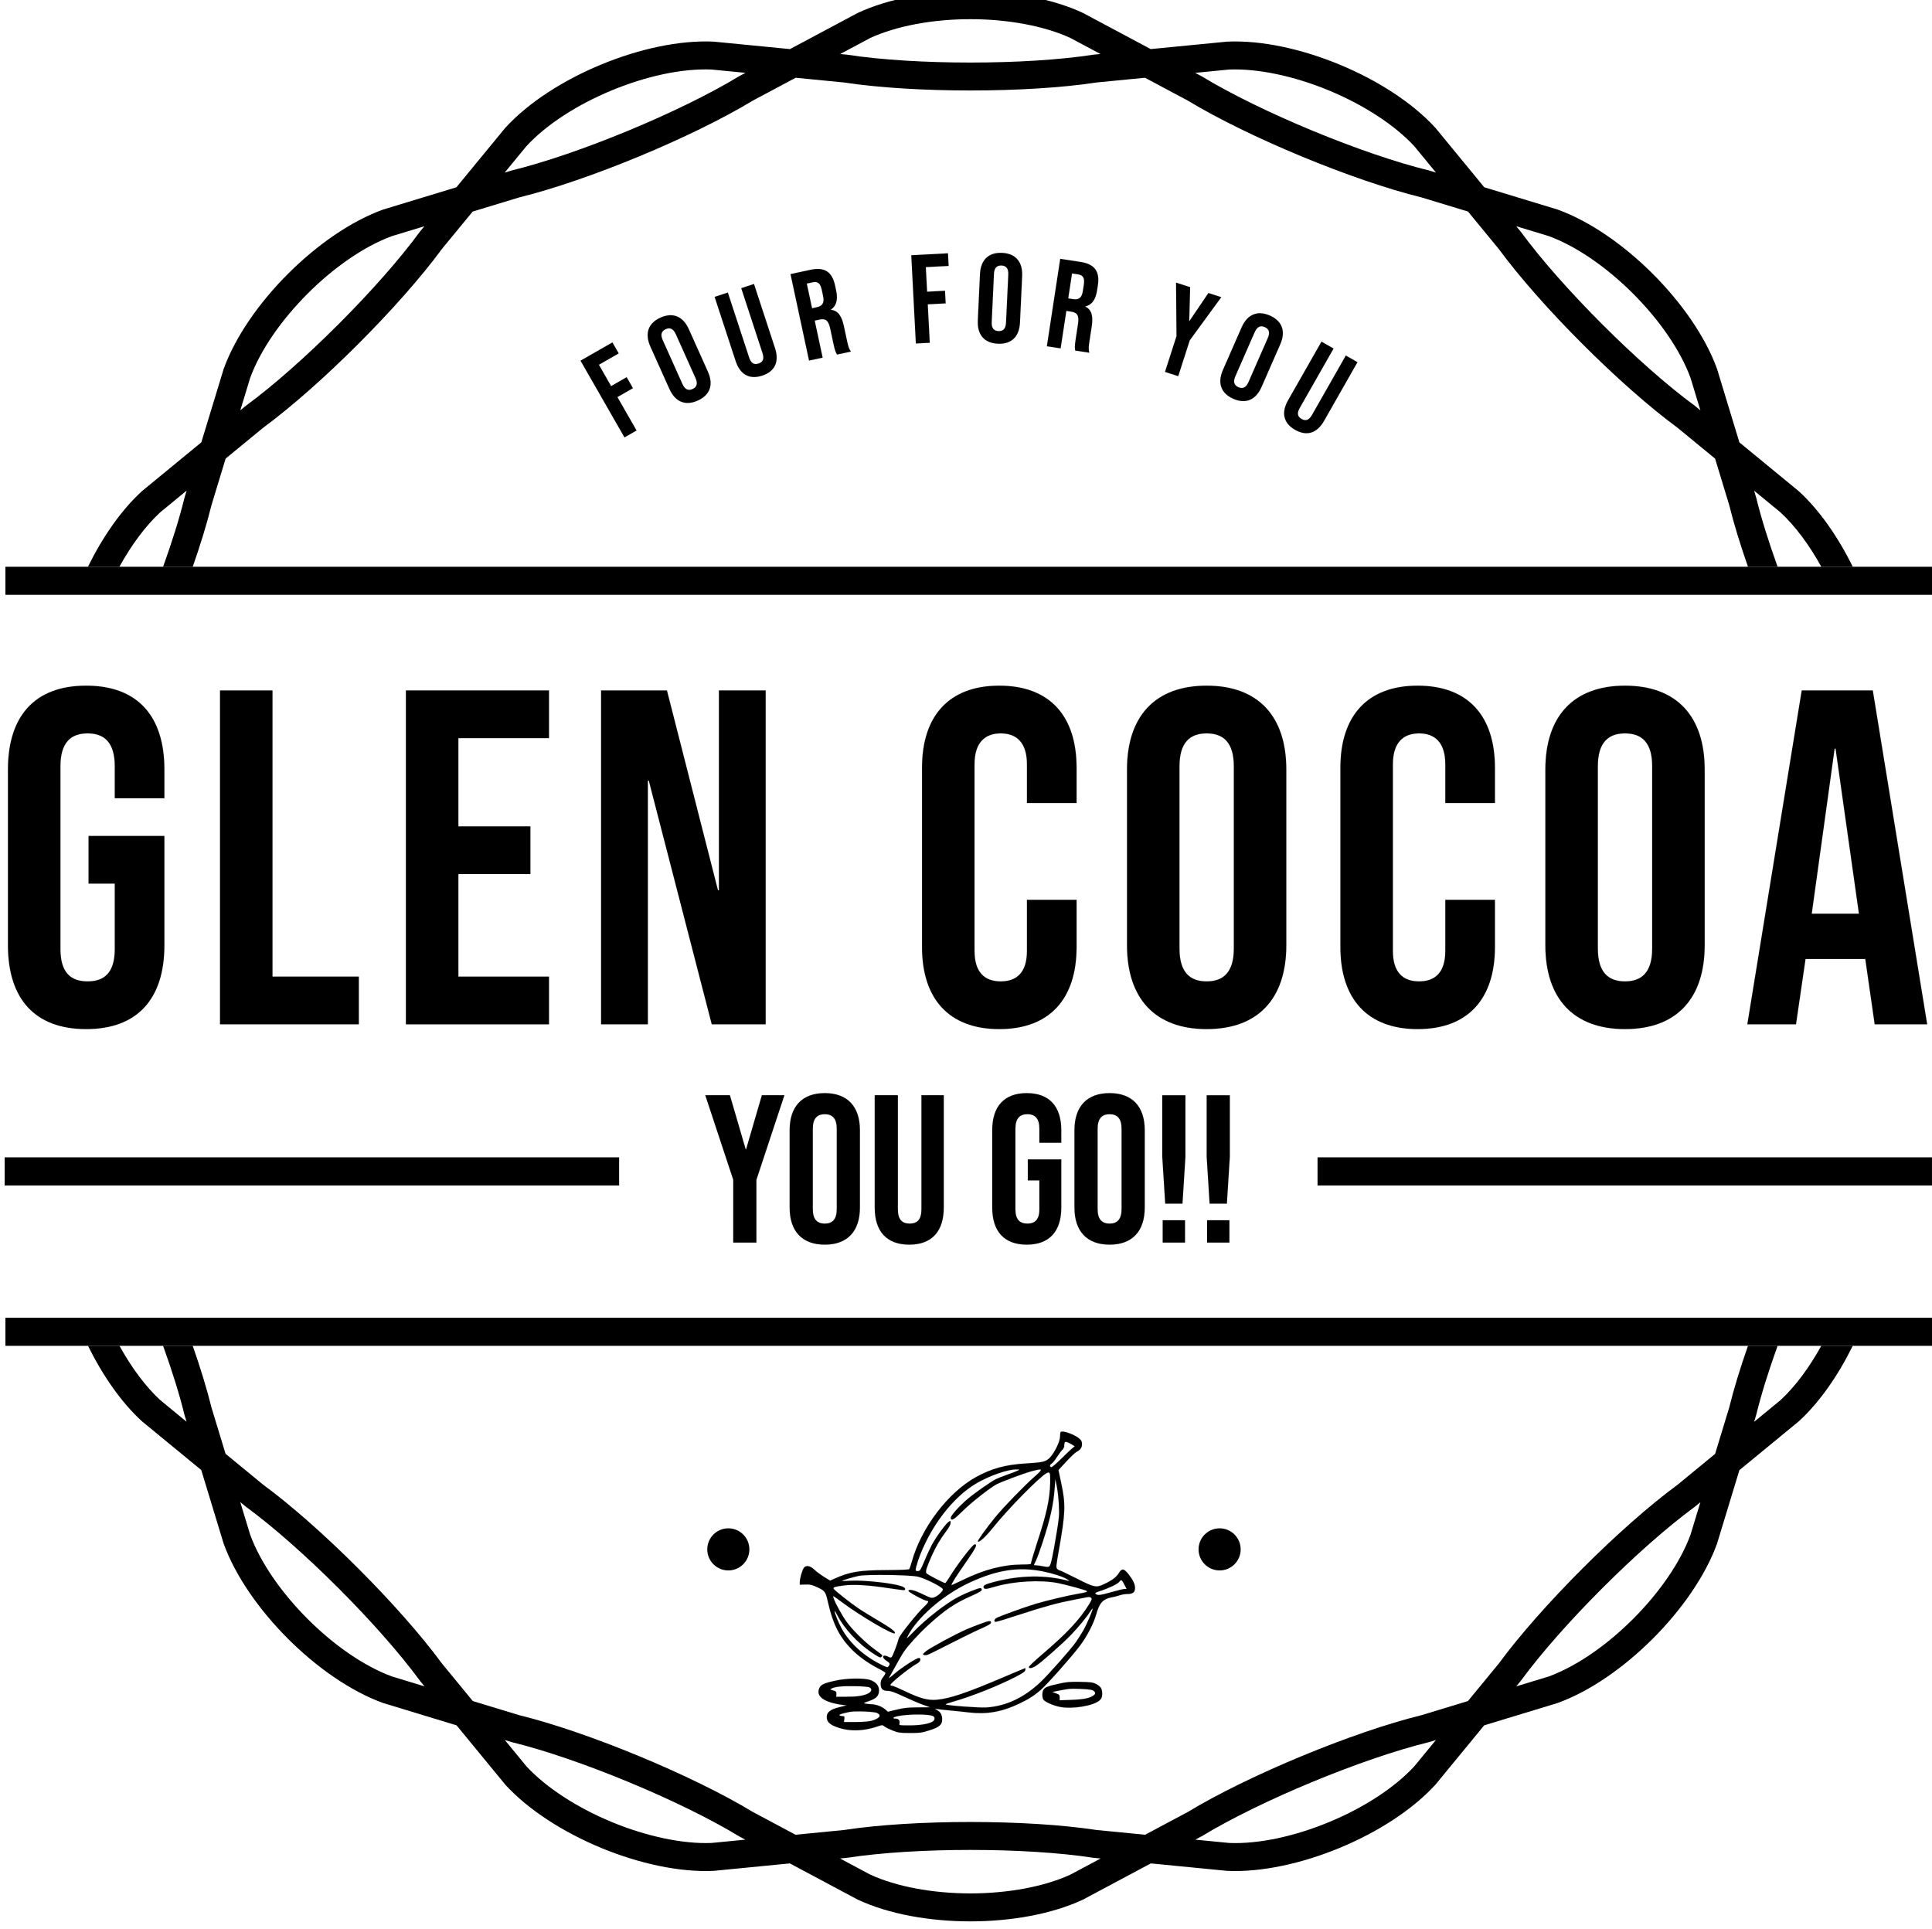<?xml version="1.0" encoding="UTF-8" standalone="no"?>
<!-- Created with Inkscape (http://www.inkscape.org/) -->

<svg
   xmlns:dc="http://purl.org/dc/elements/1.1/"
   xmlns:cc="http://creativecommons.org/ns#"
   xmlns:rdf="http://www.w3.org/1999/02/22-rdf-syntax-ns#"
   xmlns:svg="http://www.w3.org/2000/svg"
   xmlns="http://www.w3.org/2000/svg"
   xmlns:xlink="http://www.w3.org/1999/xlink"
   xmlns:sodipodi="http://sodipodi.sourceforge.net/DTD/sodipodi-0.dtd"
   xmlns:inkscape="http://www.inkscape.org/namespaces/inkscape"
   width="97.172mm"
   height="97.014mm"
   viewBox="0 0 97.172 97.014"
   version="1.1"
   id="svg1049"
   inkscape:version="0.92.2 2405546, 2018-03-11"
   sodipodi:docname="glencocoa22.svg">
  <defs
     id="defs1043">
    <linearGradient
       inkscape:collect="always"
       id="linearGradient2031">
      <stop
         style="stop-color:#000000;stop-opacity:1;"
         offset="0"
         id="stop2027" />
      <stop
         style="stop-color:#000000;stop-opacity:0;"
         offset="1"
         id="stop2029" />
    </linearGradient>
    <linearGradient
       inkscape:collect="always"
       xlink:href="#linearGradient2031"
       id="linearGradient2033"
       x1="52.634"
       y1="197.12"
       x2="149.165"
       y2="197.12"
       gradientUnits="userSpaceOnUse" />
  </defs>
  <sodipodi:namedview
     id="base"
     pagecolor="#ffffff"
     bordercolor="#666666"
     borderopacity="1.0"
     inkscape:pageopacity="0.0"
     inkscape:pageshadow="2"
     inkscape:zoom="1.4"
     inkscape:cx="26.934816"
     inkscape:cy="190.54394"
     inkscape:document-units="mm"
     inkscape:current-layer="layer2"
     showgrid="false"
     inkscape:window-width="1366"
     inkscape:window-height="703"
     inkscape:window-x="0"
     inkscape:window-y="0"
     inkscape:window-maximized="1"
     showguides="true"
     inkscape:guide-bbox="true"
     fit-margin-top="0"
     fit-margin-left="0"
     fit-margin-right="0"
     fit-margin-bottom="0">
    <inkscape:grid
       type="xygrid"
       id="grid2066"
       originx="-52.634"
       originy="-45.987" />
  </sodipodi:namedview>
  <g
     inkscape:label="Layer 1"
     inkscape:groupmode="layer"
     id="layer1"
     style="display:inline"
     transform="translate(-52.634,-153.999)">
    <g
       style="fill:#000000"
       id="g12970"
       transform="matrix(0.353,0,0,-0.353,-132.065,856.027)">
      <g
         style="fill:#000000"
         transform="translate(764.093,1770.085)"
         id="g2534-6">
        <path
           inkscape:connector-curvature="0"
           id="path2536-3"
           style="fill:#000000;fill-opacity:1;fill-rule:evenodd;stroke:none"
           d="m 0,0 c -2.949,-8.035 -12.154,-17.239 -20.189,-20.189 l -4.639,-1.412 0.659,0.802 c 5.762,7.87 16.915,19.025 24.786,24.786 L 1.411,4.64 Z m -39.349,-32.987 c -5.799,-6.295 -17.826,-11.276 -26.379,-10.926 l -4.824,0.471 0.906,0.484 c 8.336,5.066 22.911,11.102 32.386,13.411 l 0.986,0.3 z m -48.984,-15.427 c -3.693,-1.708 -8.889,-2.686 -14.277,-2.686 -5.387,0 -10.583,0.978 -14.277,2.686 l -4.288,2.289 1.043,0.102 c 9.641,1.491 25.415,1.489 35.053,-0.003 l 1.031,-0.101 z m -51.152,4.501 c -4.065,-0.164 -9.241,0.921 -14.217,2.983 -4.979,2.062 -9.404,4.953 -12.163,7.945 l -3.07,3.735 0.977,-0.297 c 9.477,-2.309 24.052,-8.345 32.387,-13.413 l 0.902,-0.482 z m -45.543,23.725 c -8.035,2.948 -17.24,12.152 -20.192,20.189 l -1.416,4.653 0.808,-0.664 c 7.872,-5.761 19.027,-16.914 24.788,-24.786 l 0.664,-0.808 z M 12.806,19.163 9.06,16.085 9.359,17.069 c 0.71,2.91 1.774,6.303 3.05,9.846 H 8.187 C 7.087,23.766 6.161,20.759 5.514,18.124 L 3.505,11.52 -1.83,7.136 C -9.958,1.163 -21.344,-10.223 -27.318,-18.353 l -4.391,-5.34 -6.606,-2.01 c -9.798,-2.406 -24.675,-8.568 -33.304,-13.792 l -6.087,-3.248 -6.877,0.672 c -9.973,1.526 -26.076,1.528 -36.047,0.003 l -6.886,-0.674 -6.081,3.245 c -8.625,5.225 -23.504,11.388 -33.306,13.795 l -6.596,2.006 -4.391,5.343 c -5.97,8.128 -17.358,19.516 -25.492,25.492 l -5.347,4.394 -2.004,6.591 c -0.648,2.635 -1.573,5.642 -2.672,8.791 h -4.223 c 1.276,-3.543 2.34,-6.936 3.049,-9.846 l 0.295,-0.969 -3.734,3.069 c -2.151,1.981 -4.14,4.698 -5.824,7.746 h -4.483 c 2.092,-4.243 4.747,-8.07 7.693,-10.757 l 8.441,-6.938 3.189,-10.482 c 3.317,-9.172 13.537,-19.392 22.711,-22.708 l 10.479,-3.187 6.936,-8.443 c 3.289,-3.6 8.271,-6.784 13.648,-9.012 5.379,-2.228 11.153,-3.498 16.025,-3.278 l 10.875,1.064 9.66,-5.155 c 4.416,-2.069 10.237,-3.104 16.058,-3.104 5.822,0 11.642,1.035 16.059,3.104 l 9.658,5.155 10.886,-1.064 c 9.742,-0.446 23.097,5.084 29.671,12.289 l 6.943,8.448 10.466,3.183 c 9.172,3.316 19.394,13.536 22.71,22.708 l 3.185,10.468 8.453,6.946 c 2.946,2.689 5.602,6.518 7.694,10.763 h -4.483 c -1.685,-3.05 -3.675,-5.769 -5.826,-7.752 M -205.22,164.828 c 2.95,8.035 12.157,17.24 20.193,20.193 l 4.628,1.407 -0.646,-0.785 c -5.763,-7.873 -16.916,-19.025 -24.787,-24.788 l -0.794,-0.652 z m 39.35,33.001 c 5.801,6.294 17.828,11.275 26.383,10.928 l 4.835,-0.473 -0.922,-0.492 c -8.335,-5.068 -22.909,-11.104 -32.386,-13.416 l -0.997,-0.303 z m 48.984,15.414 c 3.693,1.709 8.889,2.688 14.276,2.688 5.388,0 10.584,-0.979 14.277,-2.688 l 4.263,-2.274 -1.014,-0.099 c -9.64,-1.493 -25.414,-1.492 -35.055,-0.002 l -1.014,0.099 z m 51.154,-4.488 c 4.065,0.165 9.24,-0.92 14.217,-2.982 4.978,-2.061 9.405,-4.954 12.162,-7.945 l 3.086,-3.754 -0.993,0.302 c -9.475,2.312 -24.05,8.348 -32.386,13.414 l -0.923,0.493 z m 45.543,-23.734 C -12.153,182.067 -2.948,172.864 0,164.831 l 1.41,-4.635 -0.798,0.656 c -7.869,5.762 -19.024,16.916 -24.787,24.786 l -0.651,0.792 z m -197.832,-39.338 3.748,3.079 -0.304,-0.999 c -0.71,-2.911 -1.773,-6.305 -3.05,-9.848 h 4.224 c 1.099,3.15 2.025,6.158 2.673,8.793 l 2.012,6.618 5.332,4.381 c 8.131,5.976 19.52,17.363 25.49,25.49 l 4.375,5.323 6.616,2.011 c 9.804,2.411 24.683,8.575 33.304,13.798 l 6.104,3.255 6.861,-0.671 c 9.982,-1.524 26.086,-1.523 36.051,0.002 l 6.858,0.669 6.108,-3.258 c 8.625,-5.221 23.503,-11.384 33.304,-13.795 l 6.613,-2.01 4.379,-5.328 c 5.969,-8.124 17.357,-19.511 25.489,-25.489 l 5.336,-4.385 2.011,-6.611 c 0.648,-2.635 1.574,-5.643 2.674,-8.793 h 4.221 c -1.276,3.543 -2.34,6.937 -3.05,9.848 l -0.301,0.991 3.746,-3.078 c 2.153,-1.986 4.145,-4.708 5.831,-7.761 h 4.481 c -2.093,4.248 -4.751,8.081 -7.698,10.772 l -8.452,6.944 -3.182,10.463 c -3.316,9.172 -13.538,19.389 -22.71,22.708 l -10.463,3.181 -6.951,8.458 c -3.289,3.603 -8.269,6.787 -13.648,9.014 -5.378,2.228 -11.153,3.499 -16.024,3.276 l -10.899,-1.063 -9.639,5.143 c -4.417,2.07 -10.237,3.104 -16.059,3.104 -5.821,0 -11.642,-1.034 -16.058,-3.104 l -9.642,-5.144 -10.898,1.066 c -9.744,0.446 -23.097,-5.084 -29.673,-12.291 l -6.954,-8.461 -10.456,-3.179 c -9.174,-3.319 -19.394,-13.536 -22.711,-22.711 l -3.18,-10.452 -8.454,-6.947 c -2.948,-2.692 -5.606,-6.526 -7.7,-10.777 h 4.482 c 1.686,3.056 3.679,5.781 5.833,7.768" />
      </g>
      <path
         inkscape:connector-curvature="0"
         id="path2538-9"
         style="fill:#000000;fill-opacity:1;fill-rule:evenodd;stroke:none"
         d="m 524,1797 h 275 v 4 H 524 Z m 0,107 h 275 v 4 H 524 Z" />
      <g
         style="fill:#000000"
         transform="translate(697,1771)"
         id="g2708-4">
        <path
           inkscape:connector-curvature="0"
           id="path2710-8"
           style="fill:#000000;fill-opacity:1;fill-rule:evenodd;stroke:none"
           d="m 0,0 c -1.656,0 -3,-1.343 -3,-3 0,-1.656 1.344,-3 3,-3 1.656,0 3,1.344 3,3 0,1.657 -1.344,3 -3,3 m -70,0 c -1.656,0 -3,-1.343 -3,-3 0,-1.656 1.344,-3 3,-3 1.656,0 3,1.344 3,3 0,1.657 -1.344,3 -3,3" />
      </g>
    </g>
  </g>
  <g
     inkscape:groupmode="layer"
     id="layer2"
     inkscape:label="Layer 2"
     style="display:inline;opacity:1"
     transform="translate(-52.634,-153.999)">
    <g
       aria-label="YOU GO!!"
       style="font-style:normal;font-variant:normal;font-weight:normal;font-stretch:normal;font-size:10.583px;line-height:1.25;font-family:'Bebas Neue';-inkscape-font-specification:'Bebas Neue, Normal';font-variant-ligatures:normal;font-variant-caps:normal;font-variant-numeric:normal;font-feature-settings:normal;text-align:start;letter-spacing:0px;word-spacing:0px;writing-mode:lr-tb;text-anchor:start;opacity:1;fill:#000000;fill-opacity:1;stroke:#000000;stroke-width:0.003;stroke-miterlimit:4;stroke-dasharray:none"
       id="text2015">
      <path
         d="m 89.514,216.491 h 1.164 v -3.154 l 1.408,-4.255 h -1.132 l -0.794,2.72 h -0.021 l -0.794,-2.72 h -1.238 l 1.408,4.255 z"
         style="font-style:normal;font-variant:normal;font-weight:normal;font-stretch:normal;font-size:10.583px;font-family:'Bebas Neue';-inkscape-font-specification:'Bebas Neue, Normal';font-variant-ligatures:normal;font-variant-caps:normal;font-variant-numeric:normal;font-feature-settings:normal;text-align:start;writing-mode:lr-tb;text-anchor:start;fill:#000000;fill-opacity:1;stroke:#000000;stroke-width:0.003;stroke-miterlimit:4;stroke-dasharray:none"
         id="path9586" />
      <path
         d="m 94.117,216.597 c 1.143,0 1.767,-0.677 1.767,-1.863 v -3.895 c 0,-1.185 -0.624,-1.863 -1.767,-1.863 -1.143,0 -1.767,0.677 -1.767,1.863 v 3.895 c 0,1.185 0.624,1.863 1.767,1.863 z m 0,-1.058 c -0.37,0 -0.603,-0.201 -0.603,-0.73 v -4.043 c 0,-0.529 0.233,-0.73 0.603,-0.73 0.37,0 0.603,0.201 0.603,0.73 v 4.043 c 0,0.529 -0.233,0.73 -0.603,0.73 z"
         style="font-style:normal;font-variant:normal;font-weight:normal;font-stretch:normal;font-size:10.583px;font-family:'Bebas Neue';-inkscape-font-specification:'Bebas Neue, Normal';font-variant-ligatures:normal;font-variant-caps:normal;font-variant-numeric:normal;font-feature-settings:normal;text-align:start;writing-mode:lr-tb;text-anchor:start;fill:#000000;fill-opacity:1;stroke:#000000;stroke-width:0.003;stroke-miterlimit:4;stroke-dasharray:none"
         id="path9588" />
      <path
         d="m 98.365,216.597 c 1.143,0 1.736,-0.677 1.736,-1.863 v -5.652 h -1.122 v 5.736 c 0,0.529 -0.222,0.72 -0.593,0.72 -0.37,0 -0.593,-0.191 -0.593,-0.72 v -5.736 h -1.164 v 5.652 c 0,1.185 0.593,1.863 1.736,1.863 z"
         style="font-style:normal;font-variant:normal;font-weight:normal;font-stretch:normal;font-size:10.583px;font-family:'Bebas Neue';-inkscape-font-specification:'Bebas Neue, Normal';font-variant-ligatures:normal;font-variant-caps:normal;font-variant-numeric:normal;font-feature-settings:normal;text-align:start;writing-mode:lr-tb;text-anchor:start;fill:#000000;fill-opacity:1;stroke:#000000;stroke-width:0.003;stroke-miterlimit:4;stroke-dasharray:none"
         id="path9590" />
      <path
         d="m 104.276,216.597 c 1.143,0 1.736,-0.677 1.736,-1.863 v -2.424 h -1.683 v 1.058 h 0.582 v 1.45 c 0,0.529 -0.233,0.72 -0.603,0.72 -0.37,0 -0.603,-0.191 -0.603,-0.72 v -4.053 c 0,-0.529 0.233,-0.73 0.603,-0.73 0.37,0 0.603,0.201 0.603,0.73 v 0.709 h 1.101 v -0.635 c 0,-1.185 -0.593,-1.863 -1.736,-1.863 -1.143,0 -1.736,0.677 -1.736,1.863 v 3.895 c 0,1.185 0.593,1.863 1.736,1.863 z"
         style="font-style:normal;font-variant:normal;font-weight:normal;font-stretch:normal;font-size:10.583px;font-family:'Bebas Neue';-inkscape-font-specification:'Bebas Neue, Normal';font-variant-ligatures:normal;font-variant-caps:normal;font-variant-numeric:normal;font-feature-settings:normal;text-align:start;writing-mode:lr-tb;text-anchor:start;fill:#000000;fill-opacity:1;stroke:#000000;stroke-width:0.003;stroke-miterlimit:4;stroke-dasharray:none"
         id="path9592" />
      <path
         d="m 108.442,216.597 c 1.143,0 1.767,-0.677 1.767,-1.863 v -3.895 c 0,-1.185 -0.624,-1.863 -1.767,-1.863 -1.143,0 -1.767,0.677 -1.767,1.863 v 3.895 c 0,1.185 0.624,1.863 1.767,1.863 z m 0,-1.058 c -0.37,0 -0.603,-0.201 -0.603,-0.73 v -4.043 c 0,-0.529 0.233,-0.73 0.603,-0.73 0.37,0 0.603,0.201 0.603,0.73 v 4.043 c 0,0.529 -0.233,0.73 -0.603,0.73 z"
         style="font-style:normal;font-variant:normal;font-weight:normal;font-stretch:normal;font-size:10.583px;font-family:'Bebas Neue';-inkscape-font-specification:'Bebas Neue, Normal';font-variant-ligatures:normal;font-variant-caps:normal;font-variant-numeric:normal;font-feature-settings:normal;text-align:start;writing-mode:lr-tb;text-anchor:start;fill:#000000;fill-opacity:1;stroke:#000000;stroke-width:0.003;stroke-miterlimit:4;stroke-dasharray:none"
         id="path9594" />
      <path
         d="m 111.24,214.533 h 0.868 l 0.148,-2.36 v -3.09 h -1.164 v 3.09 z m -0.127,1.958 h 1.122 v -1.122 h -1.122 z"
         style="font-style:normal;font-variant:normal;font-weight:normal;font-stretch:normal;font-size:10.583px;font-family:'Bebas Neue';-inkscape-font-specification:'Bebas Neue, Normal';font-variant-ligatures:normal;font-variant-caps:normal;font-variant-numeric:normal;font-feature-settings:normal;text-align:start;writing-mode:lr-tb;text-anchor:start;fill:#000000;fill-opacity:1;stroke:#000000;stroke-width:0.003;stroke-miterlimit:4;stroke-dasharray:none"
         id="path9596" />
      <path
         d="m 113.473,214.533 h 0.868 l 0.148,-2.36 v -3.09 h -1.164 v 3.09 z m -0.127,1.958 h 1.122 v -1.122 h -1.122 z"
         style="font-style:normal;font-variant:normal;font-weight:normal;font-stretch:normal;font-size:10.583px;font-family:'Bebas Neue';-inkscape-font-specification:'Bebas Neue, Normal';font-variant-ligatures:normal;font-variant-caps:normal;font-variant-numeric:normal;font-feature-settings:normal;text-align:start;writing-mode:lr-tb;text-anchor:start;fill:#000000;fill-opacity:1;stroke:#000000;stroke-width:0.003;stroke-miterlimit:4;stroke-dasharray:none"
         id="path9598" />
    </g>
    <g
       aria-label="FOUR FOR YOU"
       style="font-style:normal;font-variant:normal;font-weight:normal;font-stretch:normal;font-size:6.35px;line-height:1.25;font-family:'Bebas Neue';-inkscape-font-specification:'Bebas Neue, Normal';font-variant-ligatures:normal;font-variant-caps:normal;font-variant-numeric:normal;font-feature-settings:normal;text-align:start;letter-spacing:0.937px;word-spacing:0px;writing-mode:lr-tb;text-anchor:start;display:inline;opacity:1;fill:#000000;fill-opacity:1;stroke:#000000;stroke-width:0.003;stroke-miterlimit:4;stroke-dasharray:none"
       id="text1598">
      <path
         d="m 84.043,175.997 0.606,-0.347 -0.963,-1.681 0.782,-0.448 -0.316,-0.551 -0.782,0.448 -0.615,-1.075 0.997,-0.571 -0.316,-0.551 -1.603,0.918 z"
         style=""
         id="path9565" />
      <path
         d="m 87.727,174.145 c 0.626,-0.281 0.801,-0.805 0.51,-1.454 l -0.957,-2.132 c -0.291,-0.649 -0.799,-0.866 -1.425,-0.586 -0.626,0.281 -0.801,0.805 -0.51,1.454 l 0.957,2.132 c 0.291,0.649 0.799,0.866 1.425,0.586 z m -0.26,-0.579 c -0.203,0.091 -0.38,0.038 -0.51,-0.252 l -0.993,-2.213 c -0.13,-0.29 -0.052,-0.457 0.151,-0.548 0.203,-0.091 0.38,-0.038 0.51,0.252 l 0.993,2.213 c 0.13,0.29 0.052,0.457 -0.151,0.548 z"
         style=""
         id="path9567" />
      <path
         d="m 90.97,172.89 c 0.652,-0.214 0.863,-0.71 0.642,-1.386 l -1.056,-3.222 -0.64,0.21 1.072,3.271 c 0.099,0.302 0.008,0.452 -0.203,0.521 -0.211,0.069 -0.374,0.002 -0.472,-0.3 l -1.072,-3.271 -0.664,0.217 1.056,3.222 c 0.221,0.676 0.686,0.951 1.338,0.738 z"
         style=""
         id="path9569" />
      <path
         d="m 93.326,172.132 0.683,-0.146 -0.399,-1.863 0.236,-0.051 c 0.31,-0.067 0.456,0.039 0.543,0.442 l 0.17,0.795 c 0.076,0.354 0.115,0.417 0.176,0.521 l 0.695,-0.149 c -0.103,-0.147 -0.142,-0.301 -0.188,-0.512 l -0.164,-0.764 c -0.105,-0.491 -0.286,-0.789 -0.65,-0.822 l -0.003,-0.012 c 0.278,-0.189 0.359,-0.506 0.264,-0.953 l -0.057,-0.267 c -0.144,-0.671 -0.518,-0.934 -1.226,-0.783 l -1.012,0.217 z m 0.151,-2.63 -0.266,-1.242 0.31,-0.067 c 0.242,-0.052 0.377,0.062 0.443,0.373 l 0.072,0.335 c 0.074,0.348 -0.057,0.493 -0.311,0.547 z"
         style=""
         id="path9571" />
      <path
         d="m 98.699,171.274 0.698,-0.036 -0.101,-1.934 0.9,-0.047 -0.033,-0.634 -0.9,0.047 -0.065,-1.237 1.148,-0.06 -0.033,-0.634 -1.845,0.097 z"
         style=""
         id="path9573" />
      <path
         d="m 102.822,171.285 c 0.685,0.032 1.078,-0.356 1.112,-1.067 l 0.109,-2.334 c 0.033,-0.71 -0.322,-1.134 -1.007,-1.166 -0.685,-0.032 -1.078,0.356 -1.112,1.067 l -0.109,2.334 c -0.033,0.71 0.322,1.134 1.007,1.166 z m 0.03,-0.634 c -0.222,-0.01 -0.356,-0.137 -0.341,-0.455 l 0.114,-2.423 c 0.015,-0.317 0.16,-0.431 0.382,-0.421 0.222,0.01 0.356,0.137 0.341,0.455 l -0.114,2.423 c -0.015,0.317 -0.16,0.431 -0.382,0.421 z"
         style=""
         id="path9575" />
      <path
         d="m 105.288,171.413 0.691,0.105 0.287,-1.883 0.239,0.036 c 0.314,0.048 0.413,0.198 0.351,0.606 l -0.122,0.804 c -0.054,0.358 -0.04,0.431 -0.019,0.549 l 0.703,0.107 c -0.044,-0.174 -0.027,-0.332 0.006,-0.545 l 0.118,-0.772 c 0.075,-0.496 0.012,-0.84 -0.317,-0.999 l 0.002,-0.013 c 0.327,-0.079 0.515,-0.346 0.584,-0.798 l 0.041,-0.27 c 0.103,-0.678 -0.154,-1.058 -0.869,-1.166 l -1.023,-0.156 z m 1.073,-2.406 0.191,-1.256 0.314,0.048 c 0.245,0.037 0.331,0.192 0.283,0.506 l -0.052,0.339 c -0.053,0.352 -0.228,0.441 -0.485,0.401 z"
         style=""
         id="path9577" />
      <path
         d="m 111.229,172.703 0.665,0.214 0.579,-1.801 1.586,-2.171 -0.647,-0.208 -0.953,1.408 -0.012,-0.004 0.046,-1.699 -0.707,-0.227 0.022,2.689 z"
         style=""
         id="path9579" />
      <path
         d="m 114.666,174.056 c 0.628,0.275 1.134,0.053 1.42,-0.598 l 0.938,-2.14 c 0.285,-0.651 0.105,-1.174 -0.523,-1.449 -0.628,-0.275 -1.134,-0.053 -1.42,0.598 l -0.938,2.14 c -0.285,0.651 -0.105,1.174 0.523,1.449 z m 0.255,-0.582 c -0.204,-0.089 -0.283,-0.256 -0.156,-0.547 l 0.974,-2.222 c 0.127,-0.291 0.304,-0.345 0.507,-0.256 0.204,0.089 0.283,0.256 0.156,0.547 l -0.974,2.222 c -0.127,0.291 -0.304,0.345 -0.507,0.256 z"
         style=""
         id="path9581" />
      <path
         d="m 117.773,175.617 c 0.596,0.339 1.106,0.162 1.458,-0.456 l 1.678,-2.947 -0.585,-0.333 -1.703,2.991 c -0.157,0.276 -0.33,0.309 -0.523,0.199 -0.193,-0.11 -0.252,-0.275 -0.095,-0.551 l 1.703,-2.991 -0.607,-0.346 -1.678,2.947 c -0.352,0.618 -0.244,1.147 0.352,1.487 z"
         style=""
         id="path9583" />
    </g>
    <circle
       style="display:inline;opacity:0;fill:#000000;fill-opacity:0.306;stroke:#000000;stroke-width:0.003;stroke-linecap:round;stroke-linejoin:round;stroke-miterlimit:4;stroke-dasharray:none;stroke-opacity:1"
       id="path1594"
       cx="-227.232"
       cy="-21.056"
       r="33.301"
       transform="rotate(-121.646)" />
    <g
       aria-label="GLEN COCOA"
       style="font-style:normal;font-variant:normal;font-weight:normal;font-stretch:normal;font-size:23.989px;line-height:1.25;font-family:'Bebas Neue';-inkscape-font-specification:'Bebas Neue, Normal';font-variant-ligatures:normal;font-variant-caps:normal;font-variant-numeric:normal;font-feature-settings:normal;text-align:start;letter-spacing:1.103px;word-spacing:0px;writing-mode:lr-tb;text-anchor:start;display:inline;opacity:1;fill:#000000;fill-opacity:1;stroke:#000000;stroke-width:0.003;stroke-miterlimit:4;stroke-dasharray:none;stroke-opacity:1"
       id="text1013">
      <path
         d="m 56.968,205.756 c 2.591,0 3.934,-1.535 3.934,-4.222 v -5.493 h -3.814 v 2.399 H 58.407 v 3.286 c 0,1.199 -0.528,1.631 -1.367,1.631 -0.84,0 -1.367,-0.432 -1.367,-1.631 v -9.188 c 0,-1.199 0.528,-1.655 1.367,-1.655 0.84,0 1.367,0.456 1.367,1.655 v 1.607 h 2.495 v -1.439 c 0,-2.687 -1.343,-4.222 -3.934,-4.222 -2.591,0 -3.934,1.535 -3.934,4.222 v 8.828 c 0,2.687 1.343,4.222 3.934,4.222 z"
         style="font-style:normal;font-variant:normal;font-weight:normal;font-stretch:normal;font-size:23.989px;font-family:'Bebas Neue';-inkscape-font-specification:'Bebas Neue, Normal';font-variant-ligatures:normal;font-variant-caps:normal;font-variant-numeric:normal;font-feature-settings:normal;text-align:start;letter-spacing:1.103px;writing-mode:lr-tb;text-anchor:start;fill:#000000;fill-opacity:1;stroke:#000000;stroke-width:0.003;stroke-miterlimit:4;stroke-dasharray:none;stroke-opacity:1"
         id="path9546" />
      <path
         d="m 63.7,205.516 h 6.981 v -2.399 H 66.339 v -14.393 h -2.639 z"
         style="font-style:normal;font-variant:normal;font-weight:normal;font-stretch:normal;font-size:23.989px;font-family:'Bebas Neue';-inkscape-font-specification:'Bebas Neue, Normal';font-variant-ligatures:normal;font-variant-caps:normal;font-variant-numeric:normal;font-feature-settings:normal;text-align:start;letter-spacing:1.103px;writing-mode:lr-tb;text-anchor:start;fill:#000000;fill-opacity:1;stroke:#000000;stroke-width:0.003;stroke-miterlimit:4;stroke-dasharray:none;stroke-opacity:1"
         id="path9548" />
      <path
         d="m 73.049,205.516 h 7.197 v -2.399 h -4.558 v -5.158 h 3.622 v -2.399 h -3.622 v -4.438 h 4.558 v -2.399 h -7.197 z"
         style="font-style:normal;font-variant:normal;font-weight:normal;font-stretch:normal;font-size:23.989px;font-family:'Bebas Neue';-inkscape-font-specification:'Bebas Neue, Normal';font-variant-ligatures:normal;font-variant-caps:normal;font-variant-numeric:normal;font-feature-settings:normal;text-align:start;letter-spacing:1.103px;writing-mode:lr-tb;text-anchor:start;fill:#000000;fill-opacity:1;stroke:#000000;stroke-width:0.003;stroke-miterlimit:4;stroke-dasharray:none;stroke-opacity:1"
         id="path9550" />
      <path
         d="m 82.867,205.516 h 2.351 v -12.258 h 0.048 l 3.167,12.258 h 2.711 v -16.792 h -2.351 v 10.051 h -0.048 L 86.178,188.724 H 82.867 Z"
         style="font-style:normal;font-variant:normal;font-weight:normal;font-stretch:normal;font-size:23.989px;font-family:'Bebas Neue';-inkscape-font-specification:'Bebas Neue, Normal';font-variant-ligatures:normal;font-variant-caps:normal;font-variant-numeric:normal;font-feature-settings:normal;text-align:start;letter-spacing:1.103px;writing-mode:lr-tb;text-anchor:start;fill:#000000;fill-opacity:1;stroke:#000000;stroke-width:0.003;stroke-miterlimit:4;stroke-dasharray:none;stroke-opacity:1"
         id="path9552" />
      <path
         d="m 102.895,205.756 c 2.543,0 3.886,-1.535 3.886,-4.126 v -2.375 h -2.495 v 2.567 c 0,1.103 -0.528,1.535 -1.319,1.535 -0.792,0 -1.319,-0.432 -1.319,-1.535 v -9.38 c 0,-1.103 0.528,-1.559 1.319,-1.559 0.792,0 1.319,0.456 1.319,1.559 v 1.943 h 2.495 v -1.775 c 0,-2.591 -1.343,-4.126 -3.886,-4.126 -2.543,0 -3.886,1.535 -3.886,4.126 v 9.02 c 0,2.591 1.343,4.126 3.886,4.126 z"
         style="font-style:normal;font-variant:normal;font-weight:normal;font-stretch:normal;font-size:23.989px;font-family:'Bebas Neue';-inkscape-font-specification:'Bebas Neue, Normal';font-variant-ligatures:normal;font-variant-caps:normal;font-variant-numeric:normal;font-feature-settings:normal;text-align:start;letter-spacing:1.103px;writing-mode:lr-tb;text-anchor:start;fill:#000000;fill-opacity:1;stroke:#000000;stroke-width:0.003;stroke-miterlimit:4;stroke-dasharray:none;stroke-opacity:1"
         id="path9554" />
      <path
         d="m 113.324,205.756 c 2.591,0 4.006,-1.535 4.006,-4.222 v -8.828 c 0,-2.687 -1.415,-4.222 -4.006,-4.222 -2.591,0 -4.006,1.535 -4.006,4.222 v 8.828 c 0,2.687 1.415,4.222 4.006,4.222 z m 0,-2.399 c -0.84,0 -1.367,-0.456 -1.367,-1.655 v -9.164 c 0,-1.199 0.528,-1.655 1.367,-1.655 0.84,0 1.367,0.456 1.367,1.655 v 9.164 c 0,1.199 -0.528,1.655 -1.367,1.655 z"
         style="font-style:normal;font-variant:normal;font-weight:normal;font-stretch:normal;font-size:23.989px;font-family:'Bebas Neue';-inkscape-font-specification:'Bebas Neue, Normal';font-variant-ligatures:normal;font-variant-caps:normal;font-variant-numeric:normal;font-feature-settings:normal;text-align:start;letter-spacing:1.103px;writing-mode:lr-tb;text-anchor:start;fill:#000000;fill-opacity:1;stroke:#000000;stroke-width:0.003;stroke-miterlimit:4;stroke-dasharray:none;stroke-opacity:1"
         id="path9556" />
      <path
         d="m 123.937,205.756 c 2.543,0 3.886,-1.535 3.886,-4.126 v -2.375 h -2.495 v 2.567 c 0,1.103 -0.528,1.535 -1.319,1.535 -0.792,0 -1.319,-0.432 -1.319,-1.535 v -9.38 c 0,-1.103 0.528,-1.559 1.319,-1.559 0.792,0 1.319,0.456 1.319,1.559 v 1.943 h 2.495 v -1.775 c 0,-2.591 -1.343,-4.126 -3.886,-4.126 -2.543,0 -3.886,1.535 -3.886,4.126 v 9.02 c 0,2.591 1.343,4.126 3.886,4.126 z"
         style="font-style:normal;font-variant:normal;font-weight:normal;font-stretch:normal;font-size:23.989px;font-family:'Bebas Neue';-inkscape-font-specification:'Bebas Neue, Normal';font-variant-ligatures:normal;font-variant-caps:normal;font-variant-numeric:normal;font-feature-settings:normal;text-align:start;letter-spacing:1.103px;writing-mode:lr-tb;text-anchor:start;fill:#000000;fill-opacity:1;stroke:#000000;stroke-width:0.003;stroke-miterlimit:4;stroke-dasharray:none;stroke-opacity:1"
         id="path9558" />
      <path
         d="m 134.366,205.756 c 2.591,0 4.006,-1.535 4.006,-4.222 v -8.828 c 0,-2.687 -1.415,-4.222 -4.006,-4.222 -2.591,0 -4.006,1.535 -4.006,4.222 v 8.828 c 0,2.687 1.415,4.222 4.006,4.222 z m 0,-2.399 c -0.84,0 -1.367,-0.456 -1.367,-1.655 v -9.164 c 0,-1.199 0.528,-1.655 1.367,-1.655 0.84,0 1.367,0.456 1.367,1.655 v 9.164 c 0,1.199 -0.528,1.655 -1.367,1.655 z"
         style="font-style:normal;font-variant:normal;font-weight:normal;font-stretch:normal;font-size:23.989px;font-family:'Bebas Neue';-inkscape-font-specification:'Bebas Neue, Normal';font-variant-ligatures:normal;font-variant-caps:normal;font-variant-numeric:normal;font-feature-settings:normal;text-align:start;letter-spacing:1.103px;writing-mode:lr-tb;text-anchor:start;fill:#000000;fill-opacity:1;stroke:#000000;stroke-width:0.003;stroke-miterlimit:4;stroke-dasharray:none;stroke-opacity:1"
         id="path9560" />
      <path
         d="m 140.518,205.516 h 2.447 l 0.48,-3.286 h 2.999 v -0.048 l 0.48,3.334 h 2.639 l -2.735,-16.792 h -3.574 z m 3.239,-5.565 1.151,-8.3 h 0.048 l 1.175,8.3 z"
         style="font-style:normal;font-variant:normal;font-weight:normal;font-stretch:normal;font-size:23.989px;font-family:'Bebas Neue';-inkscape-font-specification:'Bebas Neue, Normal';font-variant-ligatures:normal;font-variant-caps:normal;font-variant-numeric:normal;font-feature-settings:normal;text-align:start;letter-spacing:1.103px;writing-mode:lr-tb;text-anchor:start;fill:#000000;fill-opacity:1;stroke:#000000;stroke-width:0.003;stroke-miterlimit:4;stroke-dasharray:none;stroke-opacity:1"
         id="path9562" />
    </g>
    <g
       id="g2704-4"
       transform="matrix(0.353,0,0,-0.353,23.986,234.365)"
       style="display:inline;opacity:1;fill:#000000;fill-opacity:1;stroke:#000000;stroke-width:0.009;stroke-miterlimit:4;stroke-dasharray:none">
      <g
         transform="matrix(0.012,0,0,0.012,194.995,-21.762)"
         id="g10998"
         style="fill:#000000;fill-opacity:1;stroke:#000000;stroke-width:0.704;stroke-miterlimit:4;stroke-dasharray:none">
        <path
           inkscape:connector-curvature="0"
           d="m 3108,3784 c -5,-4 -8,-29 -8,-55 0,-58 -66,-194 -122,-251 -48,-48 -80,-56 -286,-68 -242,-15 -404,-59 -591,-162 -331,-183 -650,-603 -761,-1004 -12,-44 -26,-83 -31,-89 -6,-6 -110,-10 -267,-11 -324,-1 -440,-20 -625,-104 l -47,-21 -75,46 c -41,26 -92,64 -115,86 -48,47 -100,54 -124,17 -20,-32 -46,-125 -46,-164 v -33 l 68,2 c 59,1 76,-3 145,-35 88,-42 93,-50 122,-178 58,-257 137,-412 285,-561 83,-83 194,-162 314,-224 44,-22 81,-45 83,-51 2,-6 -10,-28 -27,-49 -23,-29 -30,-48 -30,-81 0,-60 25,-84 86,-84 36,0 77,-15 188,-67 77,-36 180,-80 227,-97 l 86,-31 -146,-1 c -118,-1 -166,-6 -251,-27 l -105,-25 -25,23 c -38,36 -109,64 -165,66 -27,1 -63,4 -78,8 -26,5 -22,8 43,30 89,30 120,63 120,126 0,56 -33,97 -98,122 -72,28 -283,25 -422,-6 C 303,803 264,786 245,749 193,649 292,574 515,544 l 50,-6 -87,-22 C 371,489 330,457 330,399 c 0,-48 27,-81 91,-108 149,-64 328,-66 512,-3 58,19 58,19 83,-1 14,-11 58,-32 97,-48 66,-26 83,-28 204,-29 121,0 142,3 230,31 119,37 153,66 153,132 -1,53 -18,85 -61,109 -28,16 -29,18 -9,14 14,-3 77,-10 140,-16 63,-6 174,-17 247,-26 216,-25 393,6 601,106 115,55 171,91 252,161 72,61 372,399 466,525 84,112 164,266 193,372 37,136 81,183 184,203 32,5 76,17 99,25 22,8 61,14 87,14 65,0 91,21 91,71 0,47 -23,96 -80,167 -53,67 -78,69 -114,8 -27,-46 -82,-86 -176,-130 -92,-43 -114,-38 -325,69 -103,52 -192,95 -199,95 -7,0 -20,8 -30,18 -15,18 -14,31 18,213 80,450 84,552 31,799 l -34,162 92,100 c 51,55 105,106 120,114 49,26 67,51 67,93 0,32 -6,44 -32,67 -59,49 -200,99 -220,78 z m 135,-150 c 23,-13 36,-24 29,-24 -7,0 -69,-56 -138,-125 -82,-81 -130,-122 -139,-119 -21,8 -19,27 5,42 12,7 40,43 64,80 24,37 53,76 65,86 13,12 21,31 21,51 0,53 14,54 93,9 z m -643,-308 c -14,-8 -71,-30 -127,-49 -56,-20 -117,-44 -135,-53 -56,-28 -249,-163 -330,-231 -100,-83 -211,-207 -206,-230 7,-38 37,-21 139,80 95,96 332,282 405,320 63,32 319,128 410,153 145,39 149,33 43,-61 -128,-113 -368,-361 -470,-485 -108,-133 -213,-279 -205,-287 15,-15 93,57 179,164 182,227 553,604 637,648 40,21 45,8 43,-108 -4,-202 -43,-377 -159,-729 -41,-126 -72,-232 -69,-238 4,-6 -32,-10 -103,-10 -224,0 -452,-59 -702,-181 -77,-37 -140,-66 -140,-63 0,16 54,102 170,268 123,177 142,216 106,216 -23,0 -205,-237 -297,-387 -24,-40 -48,-73 -52,-73 -20,0 -219,104 -226,119 -11,19 6,71 63,200 47,107 102,201 171,293 37,49 55,82 55,102 0,27 -1,28 -22,14 -34,-22 -151,-182 -199,-272 -23,-43 -63,-130 -90,-195 -42,-102 -51,-116 -73,-119 -15,-2 -28,2 -31,10 -3,8 11,61 30,119 136,390 412,754 700,918 151,87 361,160 460,160 48,0 49,0 25,-13 z m 486,-411 c 6,-117 3,-150 -26,-325 -44,-269 -68,-382 -85,-399 -11,-12 -24,-12 -71,-3 -32,7 -70,12 -86,12 -15,0 -28,2 -28,5 0,3 11,27 24,53 13,26 49,124 79,217 91,278 129,448 143,645 l 8,105 18,-90 c 10,-49 21,-148 24,-220 z m -191,-786 c 124,-25 241,-63 291,-95 22,-14 30,-22 18,-19 -275,74 -575,70 -889,-12 -106,-28 -131,-42 -122,-67 9,-22 27,-20 144,14 219,63 531,80 733,41 106,-21 336,-84 347,-95 11,-11 -3,-16 -93,-31 -132,-23 -384,-83 -509,-120 -142,-43 -443,-152 -472,-171 -28,-18 -30,-44 -4,-44 11,0 143,40 294,90 288,94 440,135 622,170 61,11 130,25 155,30 35,7 48,6 59,-5 12,-12 9,-23 -24,-77 -109,-178 -263,-344 -542,-582 -95,-81 -173,-154 -173,-162 0,-22 36,-16 83,13 61,38 307,255 413,364 93,96 192,217 233,283 13,20 25,35 28,33 7,-8 -67,-183 -111,-260 -24,-42 -64,-104 -88,-139 -68,-94 -322,-381 -421,-475 -197,-185 -405,-283 -639,-300 -88,-6 -488,24 -488,37 0,3 44,19 98,34 219,63 535,189 737,294 85,44 111,62 113,80 2,12 1,22 -1,22 -3,0 -117,-48 -254,-106 -445,-190 -645,-257 -801,-270 -104,-8 -196,17 -371,101 -75,36 -144,65 -153,65 -9,0 -19,4 -23,9 -9,16 231,209 318,256 40,21 53,65 20,65 -29,0 -201,-112 -288,-186 -69,-60 -77,-64 -58,-34 11,19 46,82 78,140 32,58 72,128 91,155 46,70 182,219 288,315 201,183 314,260 519,350 89,40 117,57 117,71 0,12 -7,19 -19,19 -22,0 -166,-57 -248,-99 -150,-75 -401,-271 -551,-429 -65,-67 -80,-79 -66,-52 111,227 422,498 740,646 325,151 582,190 869,133 z m -1483,-63 c 83,-18 292,-123 296,-149 5,-23 -60,-83 -105,-98 -30,-9 -41,-6 -128,36 -105,52 -175,68 -175,42 0,-15 190,-117 217,-117 31,0 20,-25 -32,-72 -76,-69 -293,-341 -300,-375 -11,-50 -70,-206 -83,-220 -11,-11 -18,-10 -42,2 -66,34 -85,-5 -23,-46 44,-29 48,-38 29,-64 -14,-20 -16,-19 -83,13 -212,104 -380,257 -477,433 -38,70 -90,199 -82,206 3,3 17,-19 32,-49 77,-153 244,-334 413,-446 74,-50 96,-60 107,-51 8,6 14,15 14,19 0,5 -37,34 -82,66 -108,75 -270,233 -341,332 -55,76 -134,219 -156,282 -12,37 -17,39 105,-51 218,-162 600,-386 621,-365 16,15 -39,58 -190,147 -94,56 -199,120 -232,142 -105,71 -305,229 -305,242 0,18 16,22 117,36 118,16 294,6 528,-30 104,-16 193,-27 197,-25 21,13 3,34 -39,48 -108,36 -432,71 -590,64 -62,-3 -113,-4 -113,-2 0,6 138,47 203,60 100,19 603,12 699,-10 z m 2453,-97 25,-49 h -23 c -13,0 -77,-15 -144,-34 -144,-41 -175,-45 -197,-27 -15,13 -12,16 36,32 112,36 223,88 241,114 23,31 31,27 62,-36 z M 838,751 C 872,733 863,699 819,678 765,651 689,640 560,640 H 442 l 2,32 c 1,29 -3,33 -39,43 -38,11 -39,12 -18,23 41,22 128,31 278,28 95,-2 158,-7 173,-15 z m 89,-303 c 59,-28 31,-67 -69,-94 -33,-8 -104,-14 -188,-14 H 534 l 4,35 c 4,31 2,35 -19,35 -13,0 -30,4 -37,9 -14,8 25,22 118,41 63,13 292,5 327,-12 z m 670,-40 c 20,-16 16,-46 -10,-62 -42,-28 -148,-46 -276,-46 -122,0 -123,0 -118,22 9,33 -10,58 -43,58 -48,0 -35,18 23,30 126,27 390,26 424,-2 z"
           id="path10992"
           style="fill:#000000;fill-opacity:1;stroke:#000000;stroke-width:0.704;stroke-miterlimit:4;stroke-dasharray:none" />
        <path
           inkscape:connector-curvature="0"
           d="m 2155,1506 c -49,-18 -124,-47 -165,-65 -135,-59 -442,-225 -484,-262 -40,-35 -40,-36 -17,-44 17,-5 41,2 90,27 287,146 502,253 594,293 81,36 107,52 107,66 0,26 -20,24 -125,-15 z"
           id="path10994"
           style="fill:#000000;fill-opacity:1;stroke:#000000;stroke-width:0.704;stroke-miterlimit:4;stroke-dasharray:none" />
        <path
           inkscape:connector-curvature="0"
           d="m 3085,795 c -130,-29 -161,-41 -180,-69 -18,-24 -20,-89 -4,-118 14,-26 117,-73 197,-88 150,-30 407,14 474,80 23,23 28,37 28,77 0,59 -17,86 -73,115 -37,19 -60,22 -187,25 -124,2 -161,-1 -255,-22 z m 383,-72 c 18,-3 37,-14 44,-26 9,-17 7,-24 -12,-39 -42,-34 -120,-50 -265,-55 l -140,-5 v 33 c 0,30 -4,35 -44,50 l -44,16 84,17 c 46,9 100,18 119,20 41,5 211,-2 258,-11 z"
           id="path10996"
           style="fill:#000000;fill-opacity:1;stroke:#000000;stroke-width:0.704;stroke-miterlimit:4;stroke-dasharray:none" />
      </g>
    </g>
    <rect
       style="opacity:1;fill:#000000;fill-opacity:1;stroke:#000000;stroke-width:0.004;stroke-linecap:round;stroke-linejoin:round;stroke-miterlimit:4;stroke-dasharray:none;stroke-opacity:1"
       id="rect2054"
       width="30.901"
       height="1.412"
       x="52.869"
       y="212.207" />
    <rect
       y="212.207"
       x="-149.805"
       height="1.412"
       width="30.901"
       id="rect2064"
       style="opacity:1;fill:#000000;fill-opacity:1;stroke:#000000;stroke-width:0.004;stroke-linecap:round;stroke-linejoin:round;stroke-miterlimit:4;stroke-dasharray:none;stroke-opacity:1"
       transform="scale(-1,1)" />
  </g>
</svg>
